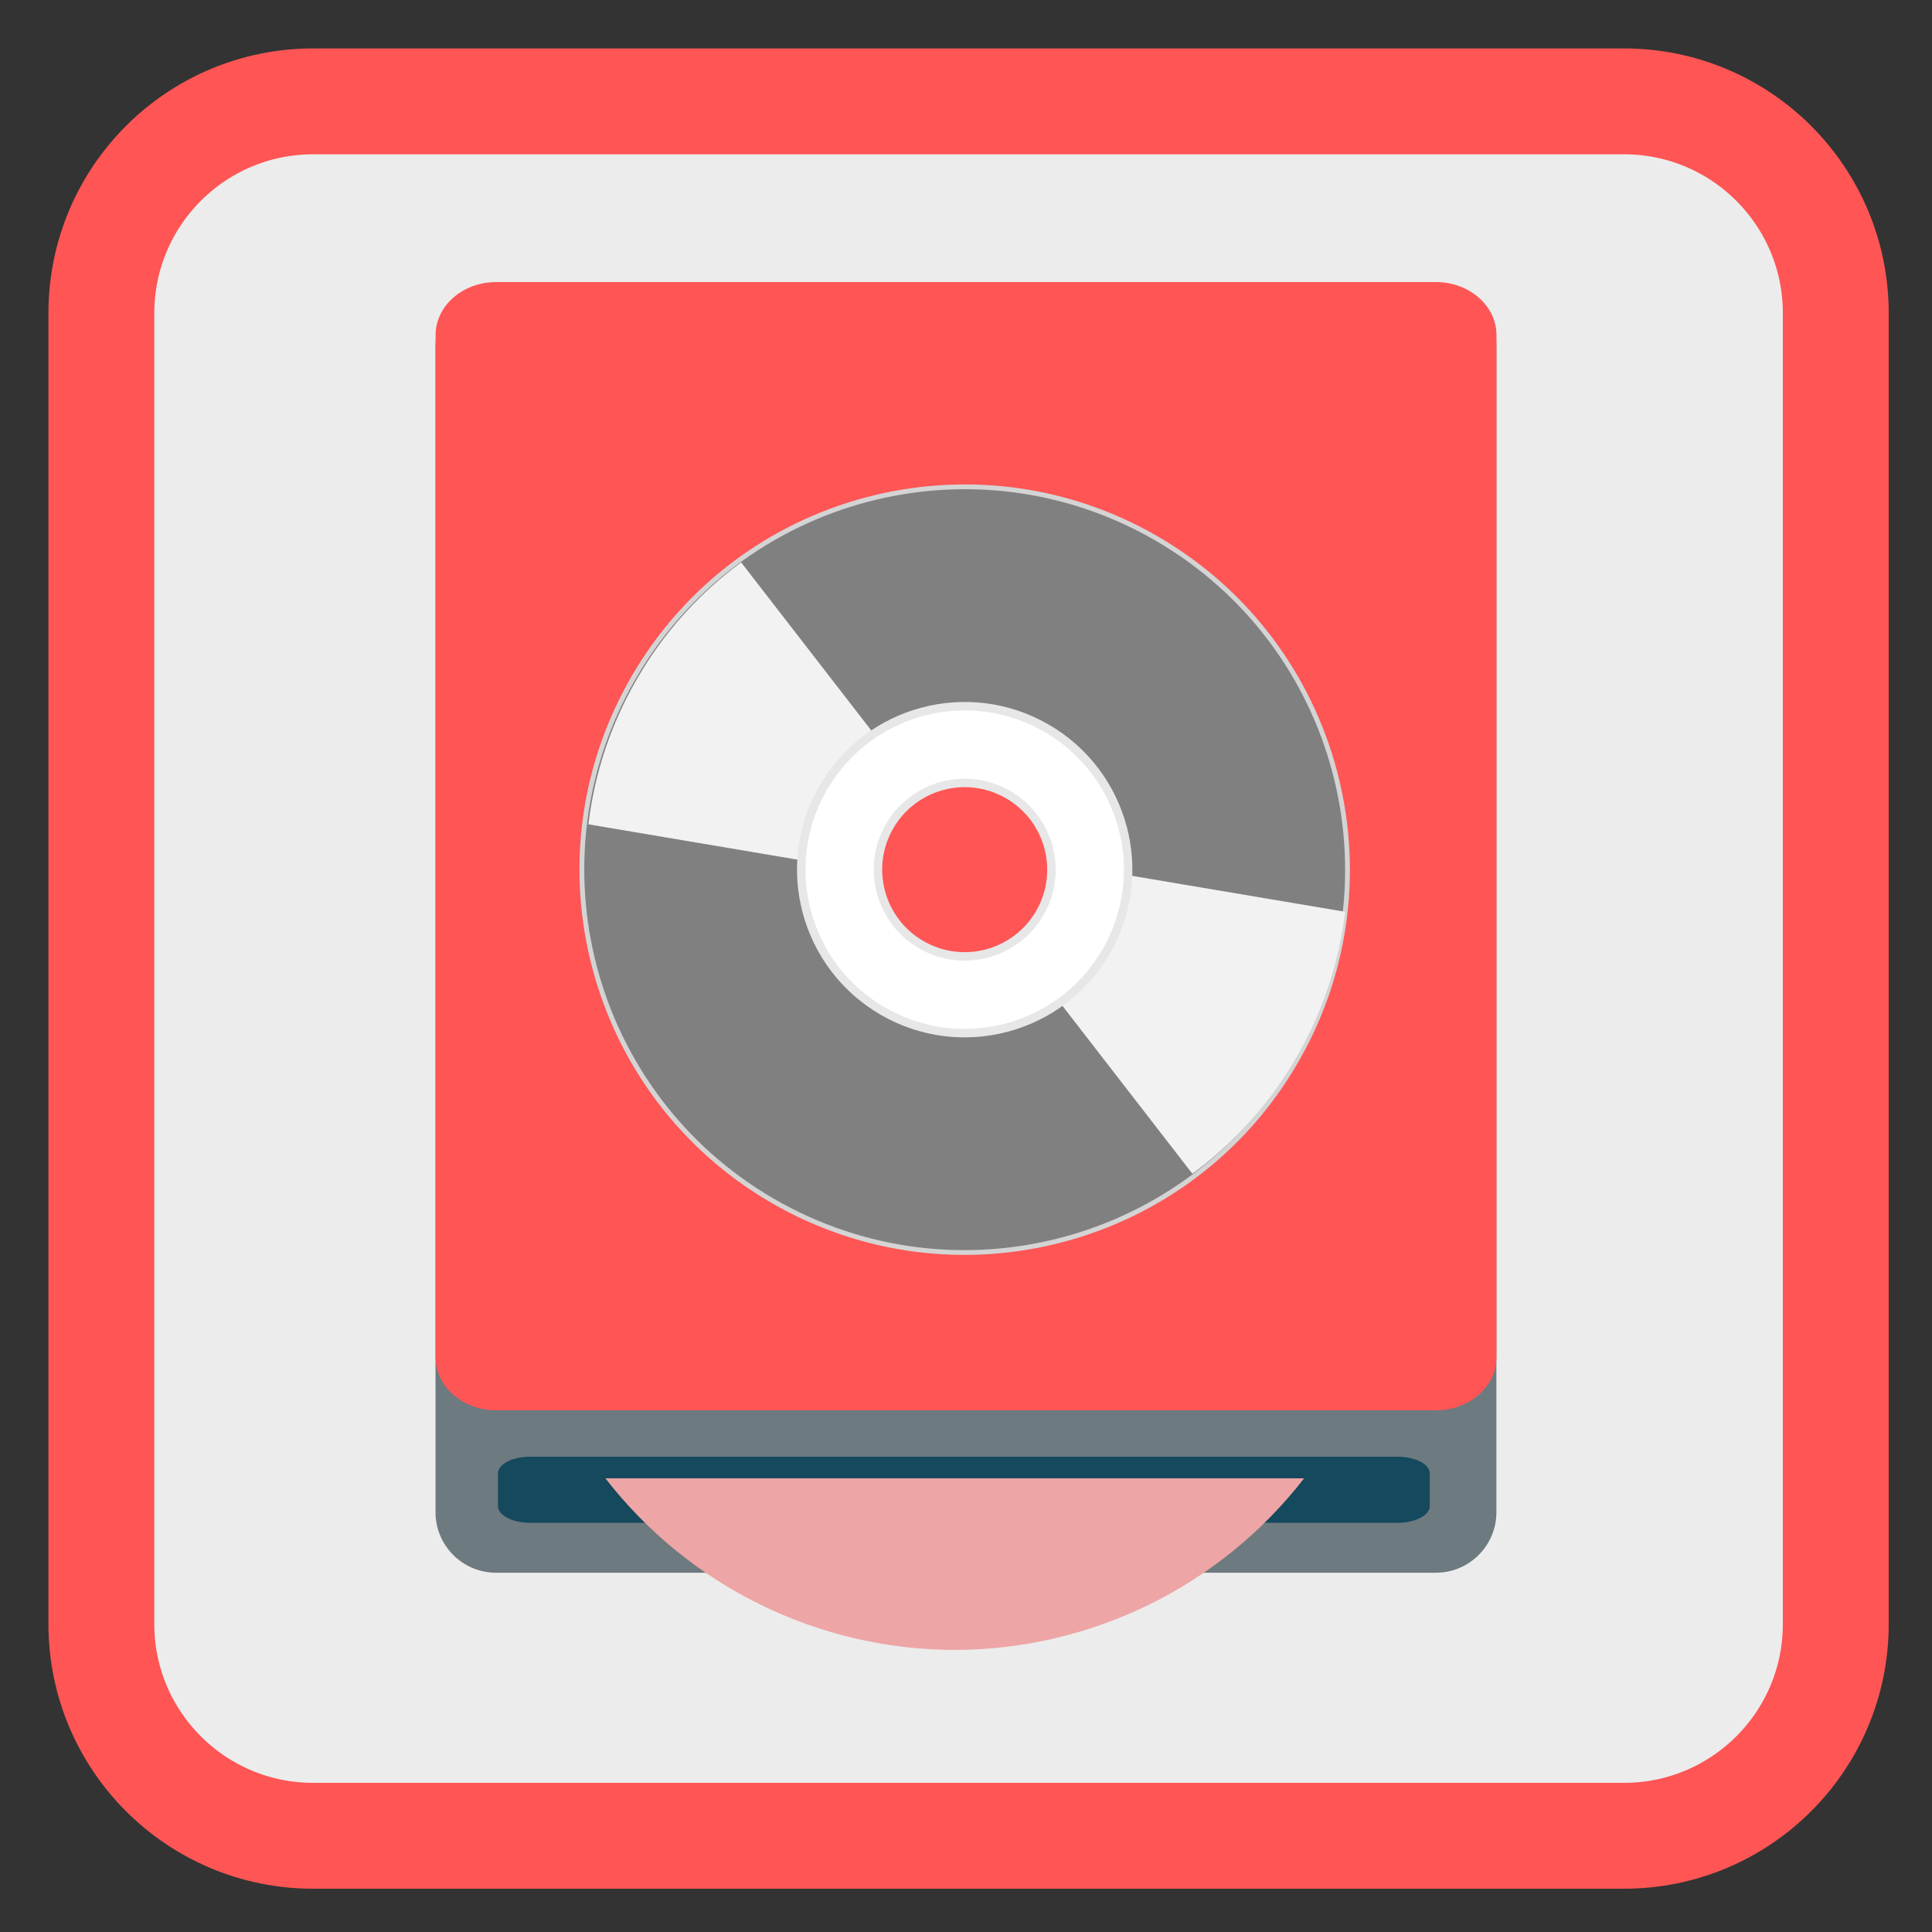 <?xml version="1.0" encoding="UTF-8"?>
<svg xmlns="http://www.w3.org/2000/svg" xmlns:xlink="http://www.w3.org/1999/xlink" width="96pt" height="96pt" viewBox="0 0 96 96" version="1.1">
<rect x="0" y="0" width="96" height="96" fill="#333333" stroke="none"/>
<defs>
<clipPath id="clip1">
  <path d="M 48 42 L 67 42 L 67 61 L 48 61 Z M 48 42 "/>
</clipPath>
<clipPath id="clip2">
  <path d="M 57.484 26.617 C 48.41 21.379 36.809 24.488 31.574 33.559 C 26.336 42.633 29.441 54.234 38.516 59.473 C 47.59 64.711 59.191 61.602 64.426 52.527 C 69.664 43.457 66.559 31.855 57.484 26.617 Z M 50.586 38.566 C 53.062 39.992 53.91 43.156 52.48 45.633 C 51.051 48.105 47.887 48.953 45.414 47.523 C 42.938 46.098 42.09 42.934 43.52 40.457 C 44.949 37.984 48.113 37.137 50.586 38.566 Z M 50.586 38.566 "/>
</clipPath>
<clipPath id="clip3">
  <path d="M 29 25 L 48 25 L 48 44 L 29 44 Z M 29 25 "/>
</clipPath>
<clipPath id="clip4">
  <path d="M 38.594 59.652 C 47.664 64.891 59.266 61.781 64.504 52.707 C 69.742 43.637 66.633 32.035 57.562 26.797 C 48.488 21.559 36.887 24.668 31.648 33.738 C 26.41 42.812 29.52 54.414 38.594 59.652 Z M 45.492 47.703 C 43.016 46.273 42.168 43.113 43.598 40.637 C 45.027 38.164 48.188 37.316 50.664 38.742 C 53.137 40.172 53.984 43.336 52.559 45.809 C 51.129 48.285 47.965 49.133 45.492 47.703 Z M 45.492 47.703 "/>
</clipPath>
</defs>
<g id="surface1">
<path style="fill-rule:nonzero;fill:rgb(92.549%,92.549%,92.549%);fill-opacity:1;stroke-width:27.984;stroke-linecap:butt;stroke-linejoin:miter;stroke:#FF5555;stroke-opacity:1;stroke-miterlimit:4;" d="M 82.771 26.792 L 429.229 26.792 C 460.146 26.792 485.208 51.854 485.208 82.771 L 485.208 429.229 C 485.208 460.146 460.146 485.208 429.229 485.208 L 82.771 485.208 C 51.854 485.208 26.792 460.146 26.792 429.229 L 26.792 82.771 C 26.792 51.854 51.854 26.792 82.771 26.792 Z M 82.771 26.792 " transform="matrix(0.188,0,0,0.188,0,0)"/>
<path style=" stroke:none;fill-rule:nonzero;fill:rgb(42.745%,47.843%,49.804%);fill-opacity:1;" d="M 24.652 14.188 L 71.348 14.188 C 73.008 14.188 74.355 15.535 74.355 17.195 L 74.355 75.141 C 74.355 76.801 73.008 78.148 71.348 78.148 L 24.652 78.148 C 22.988 78.148 21.641 76.801 21.641 75.141 L 21.641 17.195 C 21.641 15.535 22.988 14.188 24.652 14.188 Z M 24.652 14.188 "/>
<path style=" stroke:none;fill-rule:nonzero;fill:rgb(8.235%,28.627%,36.471%);fill-opacity:1;" d="M 26.352 72.383 L 69.434 72.383 C 70.32 72.383 71.043 72.75 71.043 73.207 L 71.043 74.84 C 71.043 75.297 70.32 75.668 69.434 75.668 L 26.352 75.668 C 25.465 75.668 24.746 75.297 24.746 74.84 L 24.746 73.207 C 24.746 72.75 25.465 72.383 26.352 72.383 Z M 26.352 72.383 "/>
<path style=" stroke:none;fill-rule:nonzero;fill:#FF5555;fill-opacity:1;" d="M 24.652 14.016 L 71.348 14.016 C 73.012 14.016 74.359 15.195 74.359 16.652 L 74.359 67.441 C 74.359 68.898 73.012 70.078 71.348 70.078 L 24.652 70.078 C 22.992 70.078 21.645 68.898 21.645 67.441 L 21.645 16.652 C 21.645 15.195 22.992 14.016 24.652 14.016 Z M 24.652 14.016 "/>
<path style=" stroke:none;fill-rule:nonzero;fill:#EEA5A5;fill-opacity:1;" d="M 30.082 73.457 C 34.242 78.824 40.645 81.973 47.438 81.984 C 54.23 81.973 60.641 78.824 64.801 73.457 Z M 30.082 73.457 "/>
<path style="fill-rule:nonzero;fill:rgb(50.196%,50.196%,50.196%);fill-opacity:1;stroke-width:1.57;stroke-linecap:butt;stroke-linejoin:miter;stroke:rgb(83.137%,83.137%,83.137%);stroke-opacity:1;stroke-miterlimit:4;" d="M 255.999 113.058 C 186.631 113.062 130.405 169.295 130.418 238.628 C 130.422 307.997 186.633 364.236 256.002 364.232 C 325.37 364.228 381.596 307.995 381.57 238.639 C 381.579 169.293 325.368 113.054 255.999 113.058 Z M 256.002 204.406 C 274.922 204.383 290.256 219.719 290.257 238.651 C 290.245 257.561 274.909 272.895 255.999 272.883 C 237.079 272.907 221.745 257.571 221.744 238.639 C 221.756 219.729 237.092 204.394 256.002 204.406 Z M 256.002 204.406 " transform="matrix(0.131,0.076,-0.076,0.131,32.536,-7.505)"/>
<g clip-path="url(#clip1)" clip-rule="nonzero">
<g clip-path="url(#clip2)" clip-rule="nonzero">
<path style=" stroke:none;fill-rule:evenodd;fill:rgb(94.902%,94.902%,94.902%);fill-opacity:1;" d="M 51.016 42.637 L 70.051 45.848 L 61.312 60.988 L 48.672 44.656 Z M 51.016 42.637 "/>
</g>
</g>
<g clip-path="url(#clip3)" clip-rule="nonzero">
<g clip-path="url(#clip4)" clip-rule="nonzero">
<path style=" stroke:none;fill-rule:evenodd;fill:rgb(94.902%,94.902%,94.902%);fill-opacity:1;" d="M 45.062 43.633 L 26.027 40.418 L 34.766 25.281 L 47.406 41.609 Z M 45.062 43.633 "/>
</g>
</g>
<path style="fill-rule:nonzero;fill:rgb(100%,100%,100%);fill-opacity:1;stroke-width:2.78;stroke-linecap:butt;stroke-linejoin:miter;stroke:rgb(90.588%,90.588%,90.588%);stroke-opacity:1;stroke-miterlimit:4;" d="M 256.009 185.022 C 226.381 185.016 202.379 209.027 202.373 238.654 C 202.376 268.246 226.387 292.249 255.992 292.268 C 285.62 292.274 309.623 268.263 309.629 238.636 C 309.612 209.021 285.601 185.018 256.009 185.022 Z M 256.002 210.2 C 271.701 210.184 284.457 222.917 284.463 238.651 C 284.456 254.363 271.711 267.097 255.999 267.09 C 240.3 267.106 227.544 254.373 227.538 238.639 C 227.545 222.927 240.29 210.193 256.002 210.2 Z M 256.002 210.2 " transform="matrix(0.131,0.076,-0.076,0.131,32.536,-7.505)"/>
</g>
</svg>
